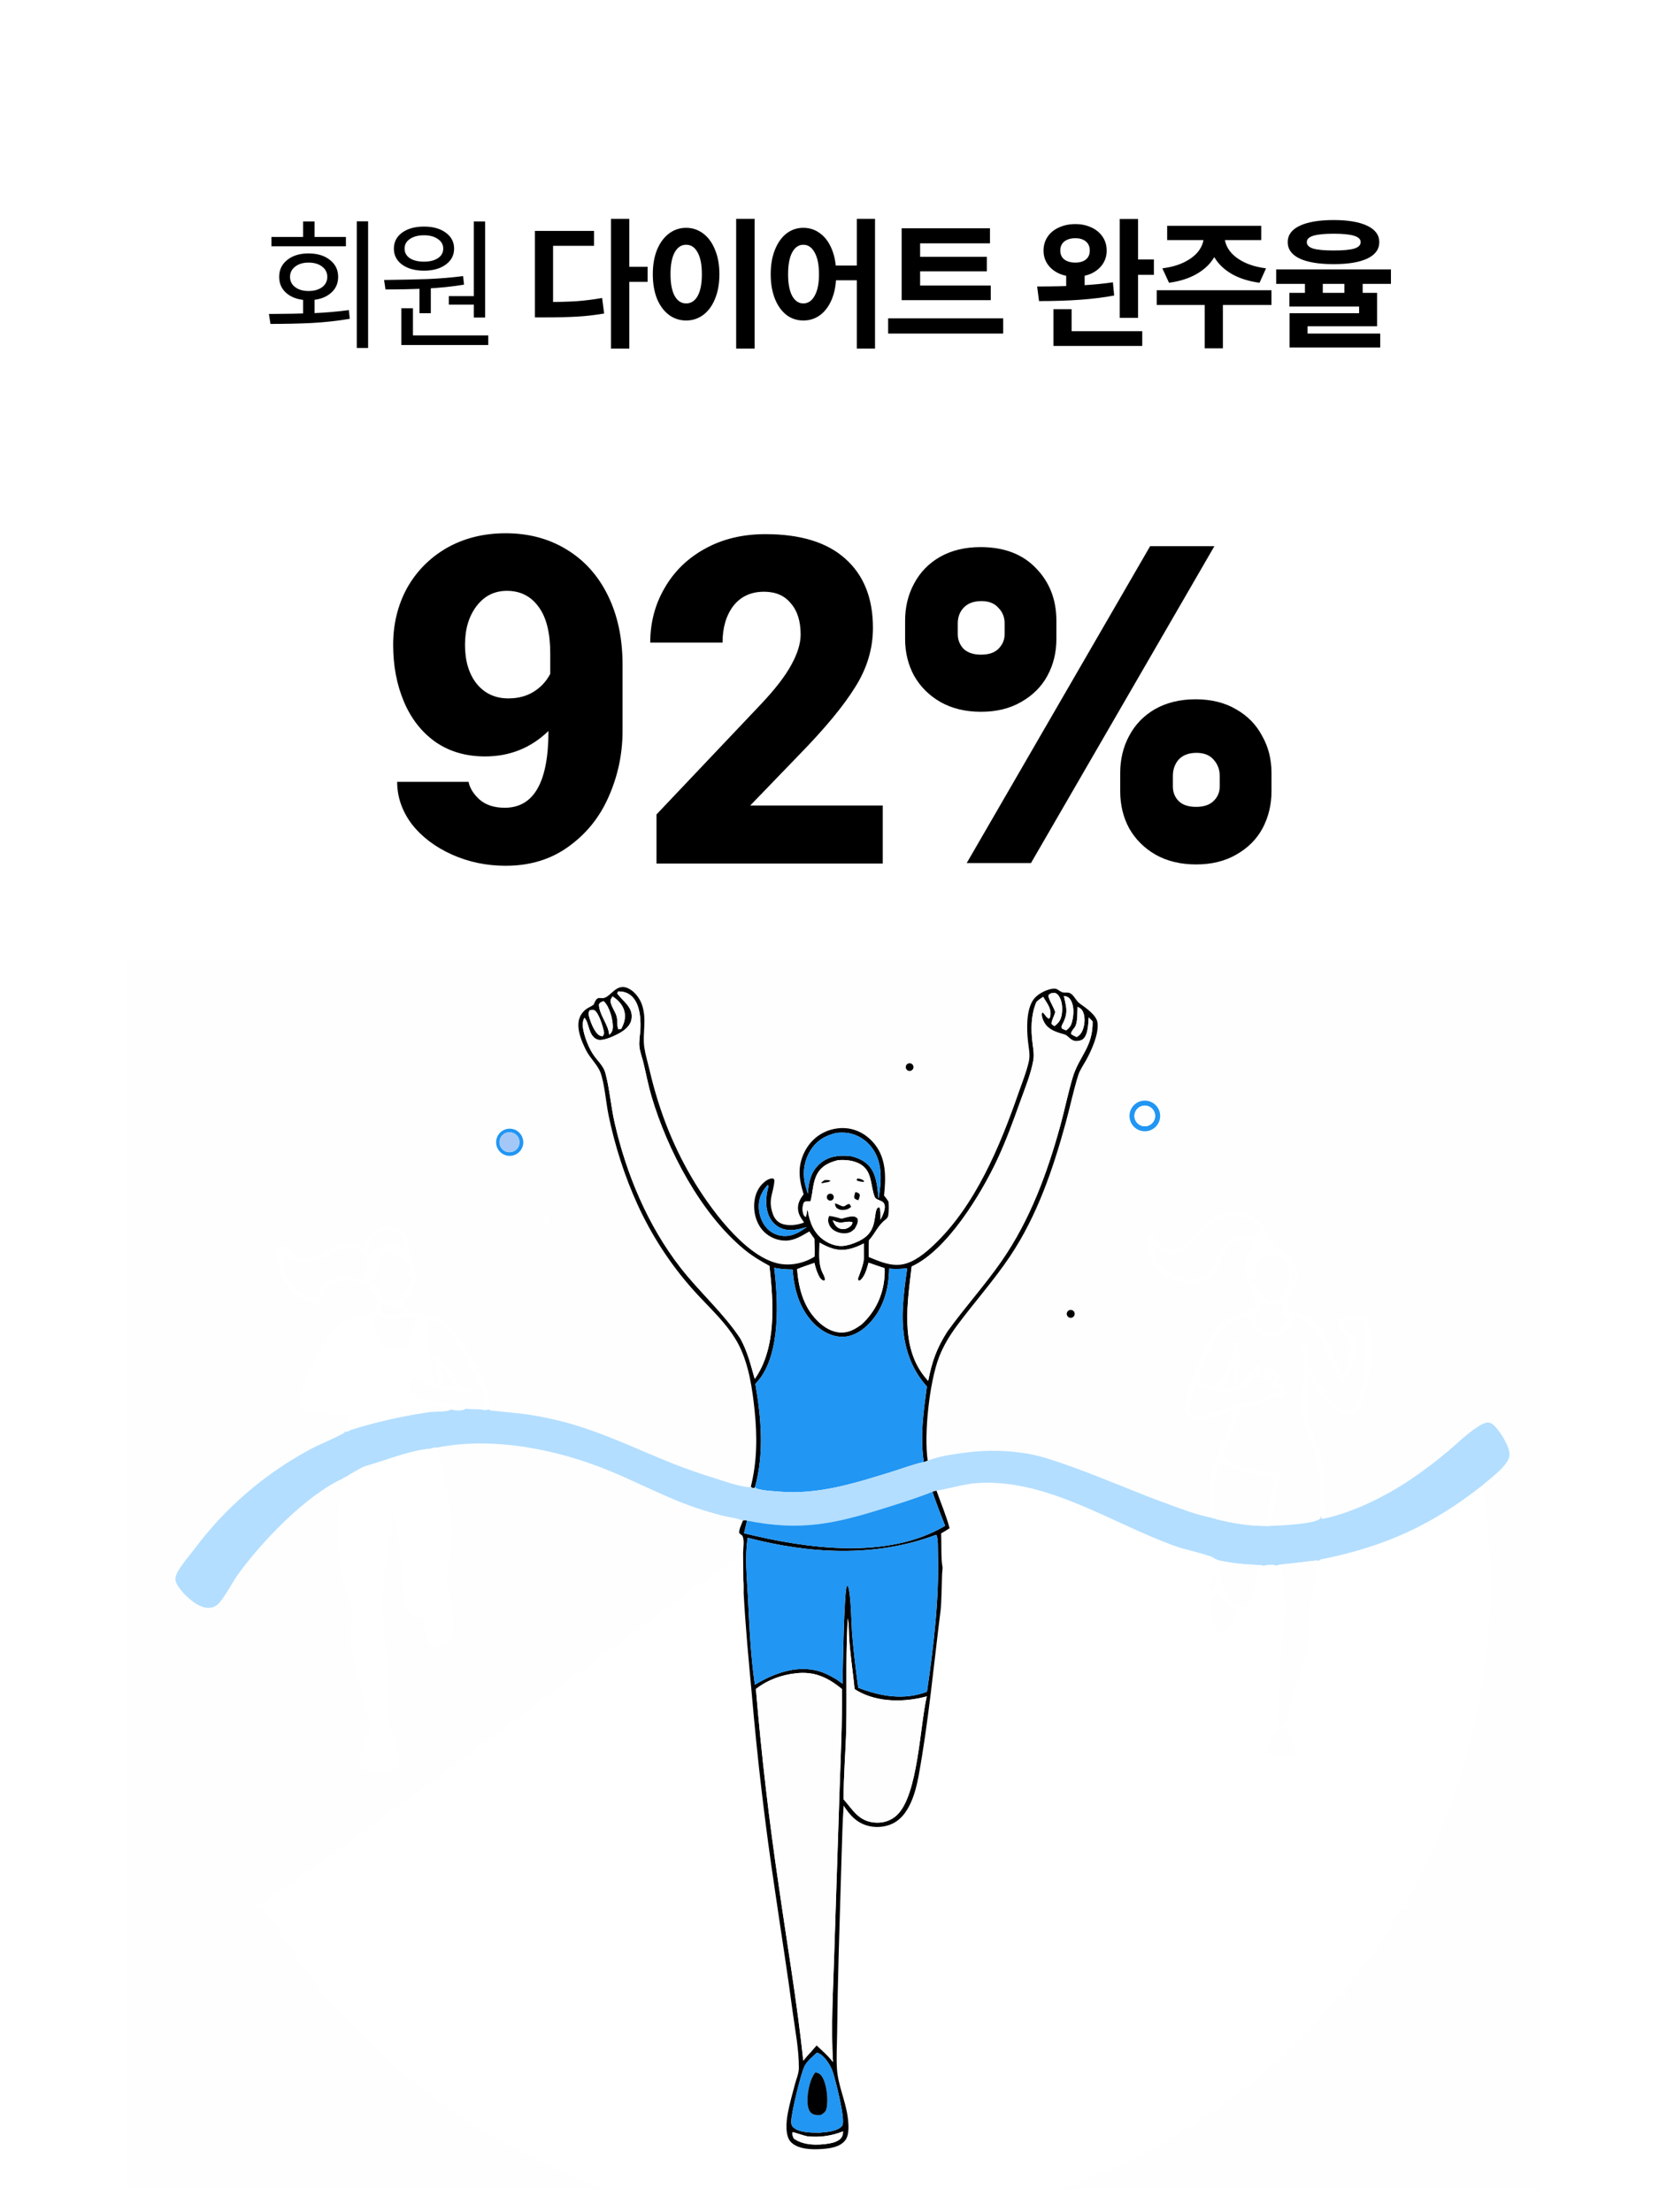 <svg width="171" height="228" viewBox="0 0 171 228" fill="none" xmlns="http://www.w3.org/2000/svg">
<g clip-path="url(#clip0_153_926)">
<g filter="url(#filter0_i_153_926)">
<rect width="171" height="228" rx="8" fill="white"/>
</g>
<path d="M32.423 32.792H31.239V30.632H32.423V32.792ZM37.943 35.864H36.775V22.808H37.943V35.864ZM27.719 32.36C29.457 32.349 30.967 32.323 32.247 32.28C33.527 32.227 34.764 32.12 35.959 31.96L36.055 32.856C34.807 33.069 33.511 33.213 32.167 33.288C30.823 33.352 29.393 33.384 27.879 33.384L27.719 32.36ZM35.655 25.384H27.975V24.424H35.655V25.384ZM31.799 26.12C32.716 26.12 33.452 26.344 34.007 26.792C34.572 27.229 34.855 27.811 34.855 28.536C34.855 29.261 34.572 29.843 34.007 30.28C33.452 30.717 32.716 30.936 31.799 30.936C30.892 30.936 30.162 30.717 29.607 30.28C29.052 29.843 28.775 29.261 28.775 28.536C28.775 27.811 29.052 27.229 29.607 26.792C30.162 26.344 30.892 26.12 31.799 26.12ZM31.799 27.064C31.233 27.064 30.775 27.203 30.423 27.48C30.071 27.747 29.895 28.099 29.895 28.536C29.895 28.973 30.071 29.325 30.423 29.592C30.775 29.859 31.233 29.992 31.799 29.992C32.386 29.992 32.855 29.859 33.207 29.592C33.559 29.325 33.735 28.973 33.735 28.536C33.735 28.099 33.559 27.747 33.207 27.48C32.855 27.203 32.386 27.064 31.799 27.064ZM32.423 24.936H31.239V22.824H32.423V24.936ZM44.406 32.28H43.238V29.384H44.406V32.28ZM50.006 32.728H48.838V22.824H50.006V32.728ZM50.326 35.56H41.366V34.568H50.326V35.56ZM42.566 34.824H41.366V31.768H42.566V34.824ZM39.59 28.856C41.35 28.835 42.854 28.803 44.102 28.76C45.35 28.707 46.561 28.605 47.734 28.456L47.83 29.336C46.614 29.539 45.334 29.672 43.99 29.736C42.657 29.8 41.238 29.832 39.734 29.832L39.59 28.856ZM49.142 31.4H46.262V30.52H49.142V31.4ZM43.702 23.352C44.63 23.352 45.377 23.56 45.942 23.976C46.518 24.392 46.806 24.941 46.806 25.624C46.806 26.307 46.518 26.856 45.942 27.272C45.377 27.688 44.63 27.896 43.702 27.896C42.774 27.896 42.022 27.688 41.446 27.272C40.881 26.856 40.598 26.307 40.598 25.624C40.598 24.941 40.881 24.392 41.446 23.976C42.022 23.56 42.774 23.352 43.702 23.352ZM43.702 24.248C43.105 24.248 42.62 24.376 42.246 24.632C41.884 24.877 41.702 25.208 41.702 25.624C41.702 26.04 41.884 26.371 42.246 26.616C42.62 26.851 43.105 26.968 43.702 26.968C44.289 26.968 44.764 26.851 45.126 26.616C45.5 26.371 45.686 26.04 45.686 25.624C45.686 25.208 45.5 24.877 45.126 24.632C44.764 24.376 44.289 24.248 43.702 24.248ZM64.863 35.928H62.975V22.552H64.863V35.928ZM66.751 29.048H64.447V27.496H66.751V29.048ZM56.239 31.128C57.423 31.128 58.463 31.101 59.359 31.048C60.255 30.984 61.157 30.872 62.063 30.712L62.271 32.312C61.343 32.472 60.415 32.579 59.487 32.632C58.57 32.685 57.487 32.712 56.239 32.712H55.135V31.128H56.239ZM61.231 25.336H57.007V31.896H55.135V23.8H61.231V25.336ZM77.784 35.928H75.88V22.552H77.784V35.928ZM70.728 23.48C71.378 23.48 71.965 23.677 72.488 24.072C73.01 24.467 73.416 25.027 73.704 25.752C74.002 26.467 74.152 27.304 74.152 28.264C74.152 29.224 74.002 30.067 73.704 30.792C73.416 31.507 73.01 32.061 72.488 32.456C71.965 32.84 71.378 33.032 70.728 33.032C70.066 33.032 69.474 32.84 68.952 32.456C68.429 32.061 68.018 31.507 67.72 30.792C67.432 30.067 67.288 29.224 67.288 28.264C67.288 27.304 67.432 26.467 67.72 25.752C68.018 25.027 68.429 24.467 68.952 24.072C69.474 23.677 70.066 23.48 70.728 23.48ZM70.728 25.224C70.226 25.224 69.832 25.485 69.544 26.008C69.256 26.531 69.112 27.283 69.112 28.264C69.112 29.235 69.256 29.981 69.544 30.504C69.832 31.016 70.226 31.272 70.728 31.272C71.229 31.272 71.624 31.016 71.912 30.504C72.2 29.981 72.344 29.235 72.344 28.264C72.344 27.293 72.2 26.547 71.912 26.024C71.624 25.491 71.229 25.224 70.728 25.224ZM82.8 23.48C83.462 23.48 84.048 23.677 84.56 24.072C85.072 24.456 85.472 25.011 85.76 25.736C86.048 26.461 86.192 27.304 86.192 28.264C86.192 29.224 86.048 30.067 85.76 30.792C85.472 31.507 85.072 32.061 84.56 32.456C84.048 32.84 83.462 33.032 82.8 33.032C82.15 33.032 81.568 32.84 81.056 32.456C80.555 32.061 80.16 31.507 79.872 30.792C79.584 30.067 79.44 29.224 79.44 28.264C79.44 27.304 79.584 26.467 79.872 25.752C80.16 25.027 80.555 24.467 81.056 24.072C81.568 23.677 82.15 23.48 82.8 23.48ZM82.8 25.224C82.32 25.224 81.936 25.491 81.648 26.024C81.371 26.547 81.232 27.293 81.232 28.264C81.232 29.224 81.371 29.965 81.648 30.488C81.936 31.011 82.32 31.272 82.8 31.272C83.291 31.272 83.68 31.011 83.968 30.488C84.267 29.965 84.416 29.224 84.416 28.264C84.416 27.293 84.267 26.547 83.968 26.024C83.68 25.491 83.291 25.224 82.8 25.224ZM90.192 35.928H88.32V22.552H90.192V35.928ZM89.12 28.888H85.632V27.368H89.12V28.888ZM102.121 30.936H92.937V29.432H102.121V30.936ZM103.401 34.376H91.545V32.808H103.401V34.376ZM102.041 25.08H94.841V29.848H92.937V23.528H102.041V25.08ZM101.721 27.96H94.297V26.472H101.721V27.96ZM111.8 29.992H109.896V27.976H111.8V29.992ZM110.84 23.096C111.458 23.096 112.013 23.213 112.504 23.448C112.994 23.672 113.378 23.992 113.656 24.408C113.933 24.824 114.072 25.299 114.072 25.832C114.072 26.344 113.933 26.808 113.656 27.224C113.378 27.629 112.994 27.949 112.504 28.184C112.013 28.408 111.458 28.52 110.84 28.52C110.21 28.52 109.645 28.408 109.144 28.184C108.642 27.949 108.253 27.629 107.976 27.224C107.698 26.808 107.56 26.344 107.56 25.832C107.56 25.299 107.698 24.824 107.976 24.408C108.253 23.992 108.642 23.672 109.144 23.448C109.645 23.213 110.21 23.096 110.84 23.096ZM110.84 24.552C110.37 24.552 109.992 24.664 109.704 24.888C109.426 25.112 109.288 25.427 109.288 25.832C109.288 26.216 109.426 26.52 109.704 26.744C109.992 26.957 110.37 27.064 110.84 27.064C111.298 27.064 111.661 26.957 111.928 26.744C112.194 26.52 112.328 26.216 112.328 25.832C112.328 25.427 112.194 25.112 111.928 24.888C111.661 24.664 111.298 24.552 110.84 24.552ZM117.304 32.76H115.416V22.568H117.304V32.76ZM118.936 28.328H116.648V26.744H118.936V28.328ZM117.736 35.656H108.584V34.136H117.736V35.656ZM110.456 34.792H108.584V31.864H110.456V34.792ZM106.904 29.528C110.189 29.528 112.792 29.384 114.712 29.096L114.84 30.456C112.856 30.84 110.274 31.032 107.096 31.032L106.904 29.528ZM125.696 24.44C125.696 25.229 125.494 25.955 125.088 26.616C124.683 27.267 124.086 27.816 123.296 28.264C122.518 28.701 121.584 28.995 120.496 29.144L119.808 27.656C120.726 27.539 121.504 27.315 122.144 26.984C122.784 26.653 123.264 26.264 123.584 25.816C123.904 25.368 124.064 24.909 124.064 24.44V24.072H125.696V24.44ZM126.24 24.44C126.24 24.909 126.4 25.368 126.72 25.816C127.04 26.264 127.52 26.653 128.16 26.984C128.8 27.315 129.579 27.539 130.496 27.656L129.824 29.144C128.736 28.995 127.798 28.701 127.008 28.264C126.23 27.816 125.638 27.267 125.232 26.616C124.827 25.955 124.624 25.229 124.624 24.44V24.072H126.24V24.44ZM126.048 35.896H124.176V31.032H126.048V35.896ZM131.056 31.432H119.232V29.912H131.056V31.432ZM130 24.744H120.304V23.272H130V24.744ZM136.345 31.048H134.505V28.456H136.345V31.048ZM140.457 31.048H138.569V28.456H140.457V31.048ZM137.465 22.68C138.958 22.68 140.115 22.877 140.937 23.272C141.758 23.667 142.169 24.227 142.169 24.952C142.169 25.688 141.758 26.253 140.937 26.648C140.115 27.032 138.958 27.224 137.465 27.224C135.95 27.224 134.782 27.032 133.961 26.648C133.139 26.253 132.729 25.688 132.729 24.952C132.729 24.227 133.139 23.667 133.961 23.272C134.793 22.877 135.961 22.68 137.465 22.68ZM137.465 24.088C136.526 24.088 135.827 24.157 135.369 24.296C134.921 24.435 134.697 24.653 134.697 24.952C134.697 25.261 134.921 25.485 135.369 25.624C135.817 25.752 136.515 25.816 137.465 25.816C138.435 25.816 139.139 25.752 139.577 25.624C140.025 25.485 140.249 25.261 140.249 24.952C140.249 24.653 140.019 24.435 139.561 24.296C139.113 24.157 138.414 24.088 137.465 24.088ZM143.369 29.256H131.545V27.768H143.369V29.256ZM141.945 33.624H134.777V34.776H132.921V32.28H140.089V31.592H132.905V30.184H141.945V33.624ZM142.265 35.816H132.921V34.376H142.265V35.816Z" fill="black"/>
<rect x="13" y="99" width="145.785" height="126.743" fill="white"/>
<g clip-path="url(#clip1_153_926)">
<path d="M7.973 84.833H163.965V240.825H7.973V84.833ZM53.081 116.436C52.682 116.268 52.227 116.294 51.849 116.506C51.281 116.827 51.009 117.496 51.193 118.122C51.376 118.748 51.967 119.164 52.618 119.127C53.269 119.09 53.808 118.608 53.919 117.966C54.03 117.323 53.682 116.689 53.081 116.436ZM50.382 145.248C50.443 144.699 50.41 144.228 50.265 143.694C49.813 142.028 47.794 138.394 46.715 137.05C44.825 134.693 42.993 135.8 41.944 135.072C41.718 134.915 41.667 134.567 41.61 134.317C42.205 133.327 43.094 132.201 42.818 130.978C42.7 130.461 42.445 129.986 42.131 129.563C42.163 128.598 42.271 127.671 41.542 126.906C41.161 126.505 40.655 126.339 40.11 126.348C39.369 126.359 38.684 126.706 38.187 127.247C37.804 127.663 37.64 128.102 37.502 128.637C36.768 128.242 35.978 128.068 35.158 128.293C33.433 128.767 32.295 130.408 30.305 129.354C29.802 129.088 29.218 128.281 28.798 128.156C28.574 128.378 28.614 128.866 28.613 129.173C28.608 130.593 29.035 131.985 30.055 133.006C30.774 133.725 32.014 134.436 33.031 134.542L33.18 134.48C33.224 134.242 33.09 134.101 33.066 133.883C33.022 133.491 33.901 132.671 34.178 132.481C34.866 132.013 35.71 131.926 36.513 132.081C37.234 132.219 38.166 132.676 38.59 133.309C38.922 133.803 38.951 134.277 38.862 134.846L38.81 135.2C36.882 135.536 35.183 135.841 33.987 137.554C33.415 138.374 30.612 143.784 30.743 144.444C30.802 144.745 30.988 145.049 31.254 145.206C32.318 145.835 34.956 145.684 36.223 145.689C35.974 146.298 35.747 146.901 35.556 147.53L35.505 147.667C34.311 148.332 33.01 148.805 31.804 149.468C27.183 151.974 23.163 155.456 20.022 159.672C19.503 160.364 18.292 161.729 18.096 162.535C18.012 162.879 18.21 163.263 18.397 163.539C18.973 164.392 20.17 165.522 21.208 165.692C21.626 165.761 22.04 165.669 22.377 165.41C23.011 164.923 23.953 163.066 24.514 162.29C26.964 158.9 31.473 154.176 35.284 152.406C34.692 155.808 34.6 159.5 35.363 162.881C35.589 163.88 36.171 164.808 36.317 165.819C36.473 166.896 36.068 168.036 36.167 169.148C36.331 171.008 36.893 172.815 37.355 174.617C37.669 175.841 37.934 177.084 38.297 178.294C38.286 178.306 38.276 178.318 38.266 178.33C38.072 178.546 37.844 178.773 37.74 179.049C37.552 179.551 36.896 181.633 37.117 182.055C37.222 182.254 37.567 182.353 37.772 182.394C38.484 182.537 40.281 182.618 40.881 182.184C41.035 182.072 41.085 181.893 41.104 181.71C41.169 181.081 40.889 179.563 40.647 178.953C40.551 178.712 40.366 178.502 40.203 178.303C40.199 177.005 40.075 175.701 39.994 174.406L39.639 168.803C39.551 167.591 39.394 166.347 39.406 165.133C39.435 162.131 40.281 158.811 40.57 155.767C40.955 157.174 41.14 158.727 41.291 160.178C41.436 161.565 41.305 165.014 42.077 166.062C42.462 166.584 43.197 166.714 43.795 166.805C43.714 167.346 43.705 167.881 43.85 168.414C43.986 168.91 44.267 169.423 44.747 169.659C45.012 169.789 45.31 169.807 45.585 169.697C46.079 169.5 46.385 168.991 46.567 168.516C46.721 168.112 46.797 167.683 46.791 167.251C46.785 166.344 46.319 163.688 45.96 162.841C46.997 157.974 46.424 153.893 45.002 149.198C50.805 148.052 57.285 149.339 62.687 151.533C65.294 152.592 67.8 153.903 70.424 154.925C71.729 155.433 73.095 155.85 74.449 156.203C75.107 156.375 75.971 156.451 76.574 156.732C76.426 157.118 76.183 157.573 76.184 157.989C76.283 158.098 76.39 158.176 76.509 158.261C76.769 158.721 76.6 159.511 76.596 160.031C74.659 161.534 72.647 162.913 70.661 164.345L62.892 170.024L43.874 184.111L33.715 191.476C31.566 193.001 29.359 194.466 27.235 196.023C27.006 196.191 26.731 196.38 26.592 196.63L26.642 196.741C26.855 196.759 26.954 196.713 27.143 196.629C28.564 198.608 29.803 200.712 31.245 202.68C31.649 203.231 32.945 204.705 33.083 205.251C33.025 205.437 33.021 205.534 33.059 205.725C33.341 205.706 33.419 205.76 33.629 205.945C34.636 206.833 35.508 207.93 36.439 208.901C38.032 210.553 39.712 212.119 41.472 213.591C44.385 216.017 47.481 218.213 50.733 220.162C62.329 226.999 75.685 230.265 89.128 229.549C92.134 229.413 95.129 229.095 98.096 228.596C112.538 226.059 126.328 218.843 136.168 207.901C136.829 207.166 137.542 206.383 138.102 205.569C138.302 205.768 138.428 205.913 138.715 205.939L138.787 205.817C138.751 205.531 138.554 205.39 138.358 205.201C140.606 202.915 142.878 199.465 144.469 196.685C144.633 196.778 144.8 196.897 144.995 196.893C145.112 196.891 145.091 196.871 145.174 196.775C145.102 196.522 144.977 196.456 144.784 196.282C145.584 195.025 146.231 193.523 146.89 192.184C152.15 181.429 154.379 169.443 153.338 157.516C153.204 156.028 153.119 154.515 152.851 153.044C153.632 152.344 155.513 151.014 155.591 149.99C155.653 149.168 154.698 147.657 154.15 147.067C153.979 146.883 153.729 146.654 153.467 146.615C153.077 146.557 152.541 146.903 152.225 147.112C151.155 147.821 150.194 148.771 149.212 149.602C148.042 150.585 146.824 151.509 145.562 152.37C143.023 154.11 139.634 155.812 136.618 156.485C136.589 154.539 136.584 152.45 136.199 150.536C135.917 149.129 135.28 147.857 134.903 146.484C134.491 144.982 134.817 143.226 134.956 141.695C135.602 142.935 136.43 144.288 137.488 145.223C137.892 145.58 138.414 145.918 138.978 145.856C139.392 145.811 139.725 145.555 139.973 145.234C141.221 143.621 141.452 139.265 141.223 137.232C141.172 136.779 141.102 136.128 140.711 135.841C140.232 135.488 139.46 135.492 138.9 135.587C138.647 135.63 138.222 135.717 138.086 135.964C137.569 136.904 139.024 137.698 139.233 138.526C139.47 139.465 138.909 140.866 138.423 141.667C137.518 140.155 136.96 138.376 136.087 137.011C135.25 135.703 134.067 135.386 132.656 135.075C132.641 133.517 133.112 133.611 133.612 132.36C133.879 131.692 133.841 130.968 133.538 130.317C133.089 129.349 132.296 128.845 131.328 128.506C131.288 128.384 131.249 128.254 131.19 128.14C130.546 126.908 129.939 125.627 128.537 125.121C126.966 124.555 125.118 125.142 123.973 126.316C123.211 127.097 122.736 128.068 121.692 128.547C119.638 129.489 119.432 127.592 118.583 127.26L118.469 127.354C118.336 127.812 118.329 128.37 118.383 128.841C118.505 129.887 119.107 130.74 119.927 131.369C120.847 132.073 122.23 132.346 123.366 132.177C125.782 131.818 125.37 130.159 126.474 128.718C126.845 128.233 127.352 127.908 127.963 127.829C128.473 127.764 128.908 127.817 129.315 128.131C129.347 128.524 128.603 129.215 128.469 129.682C128.257 130.418 128.6 131.295 128.55 132.066L128.542 132.185C129.132 133.202 129.332 133.576 129.467 134.779C127.361 135.721 126.122 135.609 124.807 137.805C124.034 139.096 121.789 144.275 122.169 145.584C122.242 145.834 122.379 146.022 122.615 146.144C123.933 146.825 125.977 145.725 127.264 145.304C125.976 149.43 123.971 151.872 124.857 156.419C123.301 156.124 121.712 155.496 120.226 154.955C116.947 153.764 113.766 152.343 110.479 151.172C109.006 150.648 107.519 150.111 105.977 149.83C103.862 149.466 101.705 149.424 99.577 149.705C98.303 149.87 96.815 150.066 95.621 150.541C95.223 147.812 95.794 142.47 96.784 139.885C97.244 138.682 97.9 137.618 98.666 136.587C100.453 134.185 102.447 131.961 104.117 129.465C106.906 125.296 108.541 120.493 109.854 115.687C110.296 114.072 110.634 112.41 111.136 110.814C111.309 110.265 111.696 109.726 111.973 109.22C112.516 108.23 113.282 106.54 113.121 105.386C113.012 104.612 111.903 103.863 111.305 103.436C110.899 103.147 110.697 102.556 110.298 102.363C110.025 102.231 109.728 102.363 109.468 102.255C109.024 102.07 108.991 101.81 108.412 101.915C107.74 102.037 106.888 102.478 106.499 103.051C105.762 104.135 105.827 106.064 105.957 107.315C106.029 108.006 106.203 108.686 106.051 109.377C105.811 110.472 105.358 111.573 104.989 112.635C103.083 118.115 100.533 124.284 96.229 128.335C95.371 129.143 94.278 130.057 93.091 130.299C91.851 130.553 90.658 130.013 89.54 129.555C89.538 128.98 89.524 128.402 89.556 127.828C90.176 127.146 90.483 126.307 91.224 125.733C91.439 125.566 91.533 125.452 91.569 125.176C91.624 124.755 91.617 124.282 91.587 123.858C91.441 123.639 91.302 123.416 91.12 123.225C91.319 121.35 91.376 119.404 90.11 117.863C89.388 116.984 88.374 116.386 87.231 116.282C86.086 116.179 84.946 116.534 84.063 117.27C83.12 118.061 82.51 119.295 82.426 120.52C82.367 121.392 82.58 122.261 82.832 123.09C82.443 123.605 82.178 124.079 82.269 124.753C82.334 125.238 82.608 125.601 82.881 125.994C82.216 126.275 81.179 126.39 80.508 126.093C80.081 125.904 79.811 125.547 79.659 125.113C79.131 123.604 79.713 123.048 79.817 121.725C79.83 121.56 79.795 121.549 79.667 121.452C79.253 121.443 78.918 121.694 78.629 121.969C77.989 122.577 77.727 123.464 77.731 124.328C77.736 125.296 78.068 126.286 78.771 126.971C79.369 127.551 80.172 127.871 81.005 127.862C81.909 127.851 82.662 127.349 83.422 126.918C83.598 127.174 83.77 127.432 83.959 127.679C83.973 128.287 83.998 128.898 83.972 129.506L83.876 129.564C82.758 130.239 81.345 130.509 80.07 130.188C76.649 129.325 73.075 124.397 71.315 121.395C69.225 117.829 67.864 114.214 66.931 110.206C66.758 109.465 66.519 108.689 66.41 107.938C66.203 106.513 66.687 105.172 66.19 103.606C65.95 102.85 65.297 102.002 64.506 101.772C64.171 101.674 63.854 101.742 63.559 101.919C63.167 102.153 62.852 102.56 62.462 102.774C61.865 103.103 61.612 102.417 61.198 103.54C61.032 103.659 60.881 103.746 60.698 103.836C60.246 104.064 59.898 104.457 59.728 104.934C59.358 105.974 59.96 107.37 60.438 108.299C60.835 109.07 61.62 109.775 61.903 110.565C62.321 111.731 62.458 113.627 62.725 114.929C63.366 118.052 64.383 121.226 65.705 124.126C67.146 127.292 69.05 130.226 71.354 132.832C73.001 134.703 75.069 136.447 76.196 138.705C77.198 140.713 77.557 143.183 77.785 145.404C78.058 148.068 78.04 150.616 77.391 153.233L77.29 153.289C76.079 153.186 74.793 152.703 73.638 152.339C72.162 151.886 70.703 151.377 69.266 150.81C65.171 149.159 61.264 147.21 56.919 146.256C55.902 146.028 54.876 145.844 53.843 145.707C53.505 145.663 50.537 145.386 50.472 145.345C50.435 145.322 50.412 145.281 50.382 145.248ZM93.565 109.632C93.378 109.737 93.308 109.971 93.406 110.161C93.505 110.351 93.736 110.429 93.929 110.337C94.06 110.275 94.147 110.146 94.155 110.002C94.164 109.857 94.092 109.719 93.969 109.642C93.847 109.565 93.692 109.562 93.565 109.632ZM117.558 113.496C116.734 113.738 116.253 114.593 116.475 115.423C116.698 116.253 117.543 116.753 118.377 116.549C118.934 116.413 119.374 115.986 119.526 115.434C119.678 114.881 119.52 114.289 119.111 113.887C118.703 113.485 118.109 113.336 117.558 113.496ZM56.252 125.394C56.126 125.44 56.034 125.551 56.013 125.684C55.991 125.817 56.044 125.951 56.149 126.035C56.255 126.118 56.398 126.138 56.522 126.086C56.709 126.008 56.799 125.796 56.726 125.608C56.653 125.419 56.442 125.324 56.252 125.394ZM110.134 135.073C109.959 135.191 109.903 135.424 110.005 135.609C110.107 135.794 110.334 135.871 110.527 135.787C110.669 135.725 110.764 135.588 110.772 135.433C110.78 135.278 110.7 135.132 110.565 135.055C110.43 134.979 110.263 134.986 110.134 135.073Z" fill="#FEFEFF"/>
<path d="M95.621 150.54C95.489 150.591 95.357 150.648 95.22 150.684C94.819 148.045 95.189 145.52 95.537 142.903C93.485 140.609 92.902 137.768 93.065 134.747C93.137 133.406 93.313 132.039 93.51 130.712C92.872 130.791 92.287 130.808 91.646 130.75C91.618 132.91 91.027 135.006 89.439 136.558C88.711 137.269 87.777 137.806 86.731 137.777C85.553 137.743 84.464 137.053 83.694 136.199C82.348 134.706 81.842 132.796 81.696 130.839C81.053 130.834 80.429 130.798 79.798 130.664C80.216 134.044 80.451 139.386 78.257 142.172C78.131 142.331 77.995 142.482 77.858 142.631C78.463 146.155 78.778 149.748 77.831 153.249L77.745 153.368C77.549 153.364 77.544 153.356 77.391 153.232C78.04 150.616 78.058 148.068 77.785 145.403C77.557 143.183 77.198 140.713 76.196 138.705C75.069 136.447 73.001 134.703 71.354 132.832C69.05 130.226 67.147 127.291 65.705 124.125C64.383 121.226 63.366 118.052 62.725 114.928C62.458 113.627 62.321 111.731 61.903 110.564C61.62 109.775 60.835 109.07 60.438 108.299C59.961 107.37 59.359 105.973 59.728 104.933C59.898 104.456 60.246 104.063 60.698 103.836C60.881 103.746 61.032 103.658 61.198 103.539C61.612 102.417 61.865 103.102 62.462 102.774C62.852 102.559 63.167 102.153 63.559 101.918C63.854 101.742 64.171 101.674 64.506 101.771C65.297 102.002 65.95 102.85 66.19 103.606C66.687 105.172 66.203 106.513 66.41 107.938C66.519 108.689 66.758 109.465 66.931 110.206C67.865 114.214 69.225 117.829 71.315 121.394C73.075 124.396 76.649 129.325 80.07 130.187C81.346 130.509 82.758 130.238 83.876 129.564L83.972 129.506C83.998 128.898 83.973 128.287 83.959 127.678C83.77 127.432 83.598 127.174 83.423 126.917C82.662 127.349 81.91 127.851 81.005 127.862C80.172 127.871 79.369 127.55 78.771 126.971C78.069 126.286 77.736 125.296 77.731 124.327C77.727 123.464 77.989 122.576 78.629 121.968C78.918 121.693 79.253 121.443 79.668 121.452C79.796 121.549 79.83 121.559 79.817 121.724C79.713 123.048 79.131 123.604 79.659 125.112C79.811 125.547 80.081 125.904 80.508 126.093C81.179 126.39 82.216 126.274 82.882 125.994C82.609 125.601 82.334 125.238 82.269 124.753C82.179 124.078 82.444 123.604 82.832 123.089C82.58 122.261 82.367 121.391 82.426 120.52C82.51 119.295 83.12 118.06 84.063 117.27C84.947 116.534 86.086 116.179 87.231 116.282C88.374 116.386 89.389 116.984 90.11 117.862C91.376 119.404 91.319 121.35 91.12 123.225C91.302 123.416 91.441 123.639 91.587 123.858C91.618 124.282 91.625 124.755 91.569 125.176C91.533 125.452 91.439 125.565 91.224 125.732C90.483 126.307 90.176 127.146 89.556 127.828C89.524 128.402 89.538 128.979 89.54 129.554C90.658 130.013 91.851 130.553 93.091 130.299C94.278 130.056 95.371 129.143 96.229 128.335C100.533 124.283 103.083 118.115 104.989 112.634C105.358 111.573 105.811 110.471 106.051 109.377C106.203 108.686 106.029 108.006 105.957 107.314C105.827 106.063 105.762 104.135 106.499 103.051C106.888 102.478 107.74 102.037 108.412 101.915C108.991 101.81 109.024 102.07 109.468 102.255C109.728 102.362 110.026 102.231 110.298 102.363C110.698 102.556 110.899 103.147 111.305 103.436C111.903 103.862 113.012 104.612 113.121 105.386C113.282 106.539 112.516 108.23 111.974 109.22C111.696 109.726 111.309 110.265 111.136 110.814C110.635 112.41 110.296 114.072 109.854 115.687C108.541 120.492 106.906 125.296 104.117 129.465C102.447 131.961 100.453 134.185 98.666 136.587C97.9 137.617 97.245 138.682 96.784 139.885C95.794 142.47 95.223 147.812 95.621 150.54ZM63.724 102.176L63.62 102.388C64.232 103.244 65.326 103.822 65.082 105.095C64.974 105.66 64.474 106.107 64.003 106.392C63.495 106.699 62.168 107.355 61.576 107.137C60.635 106.791 60.742 105.388 60.237 104.896C59.988 105.314 60.062 105.914 60.172 106.364C60.364 107.151 60.71 108.029 61.163 108.704C61.572 109.316 62.194 109.837 62.393 110.559C62.815 112.096 62.975 114.039 63.343 115.666C64.546 120.989 66.784 126.332 70.151 130.657C72.112 133.174 74.536 135.282 76.309 137.95C77.059 139.318 77.371 140.639 77.793 142.119C80.066 138.918 79.729 134.187 79.31 130.472C78.384 129.97 77.519 129.452 76.702 128.778C72.215 125.078 68.789 118.516 67.159 113.018C66.819 111.872 66.603 110.705 66.323 109.544C66.195 109.011 65.976 108.45 65.911 107.909C65.838 107.31 65.983 106.647 66.011 106.045C66.066 104.839 65.92 103.012 64.712 102.389C64.388 102.221 64.084 102.183 63.724 102.176ZM108.349 102.365C108.26 102.423 108.076 102.499 108.067 102.61C108.04 102.926 108.651 103.865 108.763 104.31L108.737 104.411C108.636 104.779 108.409 105.123 108.38 105.496C108.483 105.635 108.543 105.671 108.688 105.758C109.166 105.393 109.365 105.081 109.449 104.476C109.534 103.86 109.481 103.065 109.069 102.565C108.975 102.45 108.88 102.393 108.744 102.335L108.349 102.365ZM109.658 102.646C109.881 103.73 110.113 104.236 109.641 105.304C109.539 105.533 109.317 105.799 109.468 106.008L109.877 106.196C110.339 105.896 110.46 105.551 110.564 105.018C110.685 104.396 110.694 103.555 110.322 103.017C110.14 102.755 109.968 102.697 109.658 102.646ZM63.136 102.694C63.012 102.903 62.892 103.033 62.943 103.29C63.047 103.819 63.438 104.272 63.568 104.79C63.667 105.186 63.572 105.713 63.732 106.073C63.833 106.063 63.934 106.055 64.034 106.041C64.356 105.429 64.538 104.827 64.332 104.139C64.139 103.499 63.683 103.052 63.136 102.694ZM107.522 102.739C107.279 102.9 107.048 103.053 106.834 103.252L106.795 103.345C106.26 104.655 106.253 106.093 106.424 107.476C106.499 108.085 106.613 108.69 106.504 109.303C106.249 110.735 105.622 112.225 105.135 113.592C104.423 115.591 103.676 117.635 102.774 119.555C101.104 123.111 97.599 128.878 93.969 130.529C93.547 134.213 92.77 138.701 95.278 141.855C95.406 142.014 95.537 142.172 95.671 142.327C96.063 140.337 96.526 138.995 97.623 137.264C99.409 134.771 101.484 132.492 103.231 129.974C106.169 125.738 107.948 120.898 109.305 115.956C109.753 114.325 110.086 112.655 110.57 111.036C111.223 108.845 112.667 107.924 112.618 105.264L112.218 104.86C112.178 105.474 112.149 106.729 111.601 107.121C111.386 107.275 110.964 107.341 110.706 107.269C110.466 107.201 110.294 107.032 110.114 106.87C109.92 106.695 109.822 106.646 109.579 106.578C108.836 106.369 108.053 106.114 107.651 105.399C107.478 105.091 107.355 104.794 107.392 104.437L107.473 104.338C107.71 104.546 107.845 104.879 108.132 104.99C108.284 104.81 108.303 104.533 108.279 104.305C108.214 103.706 107.813 103.241 107.522 102.739ZM62.203 103.181C61.95 103.292 61.849 103.285 61.731 103.543C61.794 104.66 62.693 105.54 62.798 106.663C63.083 106.377 63.172 106.18 63.167 105.775C63.158 105.039 62.817 103.746 62.26 103.226C62.242 103.21 62.222 103.196 62.203 103.181ZM111.068 103.771C111.041 104.36 111.078 105.083 110.895 105.642C110.784 105.983 110.402 106.217 110.394 106.573C110.59 106.704 110.766 106.793 110.984 106.882C111.417 106.616 111.573 106.308 111.699 105.821C111.833 105.305 111.837 104.615 111.554 104.142C111.445 103.958 111.254 103.861 111.068 103.771ZM60.798 104.105C60.665 104.339 60.63 104.403 60.692 104.666C60.827 105.243 61.267 106.413 61.782 106.71C61.87 106.761 62.014 106.786 62.109 106.808C62.251 106.596 62.297 106.537 62.24 106.284C62.124 105.766 61.742 104.448 61.281 104.124C61.178 104.052 60.925 104.1 60.798 104.105ZM86.209 116.76C85.051 117.04 84.175 117.545 83.534 118.576C82.865 119.654 82.699 120.914 83.007 122.138C83.085 122.441 83.172 122.74 83.27 123.037C83.35 121.828 83.57 120.727 84.546 119.897C85.403 119.168 86.48 119.039 87.556 119.147C87.629 119.154 87.701 119.162 87.774 119.171C88.658 119.404 89.408 119.779 89.89 120.597C90.399 121.463 90.444 122.568 90.556 123.544C90.848 121.805 91.013 119.897 89.935 118.375C89.326 117.514 88.414 116.926 87.368 116.768C86.993 116.711 86.586 116.728 86.209 116.76ZM86.353 119.575C85.485 119.8 84.721 120.136 84.257 120.952C83.746 121.85 83.811 122.851 83.54 123.81C83.277 123.813 83.106 123.762 82.878 123.911C82.708 124.227 82.686 124.711 82.784 125.056C82.833 125.225 82.897 125.336 83.051 125.424C83.146 125.2 83.163 124.977 83.19 124.738L83.262 124.787C83.475 126.012 83.878 127.095 84.954 127.833C85.575 128.259 86.409 128.533 87.161 128.375C87.312 128.343 87.463 128.308 87.612 128.268C88.501 127.981 89.395 127.587 89.843 126.709C90.231 125.949 90.164 125.05 90.37 124.6C90.401 124.532 90.475 124.494 90.527 124.442L90.645 124.427C90.795 124.792 90.744 125.318 90.751 125.712C90.964 125.29 91.356 124.535 91.135 124.07C91.03 123.85 90.793 123.773 90.587 123.683C90.364 123.587 90.228 123.545 90.138 123.302C89.686 122.07 89.934 120.592 88.518 119.899C87.87 119.582 87.062 119.51 86.353 119.575ZM79.12 122.13C78.493 122.842 78.165 123.543 78.218 124.519C78.265 125.384 78.617 126.257 79.296 126.818C79.852 127.278 80.553 127.455 81.264 127.366C81.654 127.317 81.988 127.173 82.336 127C82.618 126.828 82.896 126.658 83.163 126.463C82.173 126.744 81.19 127.003 80.232 126.442C79.595 126.068 79.225 125.444 79.071 124.734C78.886 123.887 78.994 123.053 79.224 122.228C79.191 122.194 79.163 122.151 79.12 122.13ZM84.472 128.065C84.462 129.132 84.315 130.22 84.793 131.201C84.903 131.424 85.039 131.648 85.028 131.903L84.928 132.003C84.664 131.919 84.532 131.747 84.408 131.507C84.195 131.095 84.047 130.61 83.946 130.158C83.35 130.365 82.748 130.561 82.164 130.798C82.318 132.913 82.903 134.979 84.569 136.416C85.234 136.99 86.079 137.402 86.976 137.321C87.679 137.258 88.224 136.916 88.782 136.52C90.266 135.173 91.086 133.371 91.183 131.367C91.194 131.143 91.192 130.924 91.178 130.7C90.624 130.522 90.073 130.334 89.525 130.137C89.346 130.751 89.156 131.593 88.615 131.985L88.492 131.989C88.389 131.766 88.479 131.661 88.563 131.432C89.194 129.716 89.022 129.936 89.047 128.152C87.985 128.683 86.964 129.036 85.771 128.66C85.327 128.52 84.873 128.3 84.472 128.065Z" fill="black"/>
<path d="M76.308 137.951C74.536 135.282 72.111 133.174 70.151 130.657C66.783 126.333 64.545 120.99 63.342 115.666C62.974 114.039 62.815 112.097 62.392 110.56C62.194 109.838 61.572 109.316 61.162 108.705C60.71 108.03 60.364 107.151 60.171 106.364C60.061 105.914 59.988 105.314 60.237 104.896C60.741 105.388 60.635 106.791 61.575 107.137C62.168 107.355 63.495 106.699 64.002 106.392C64.474 106.108 64.974 105.66 65.082 105.095C65.326 103.822 64.232 103.245 63.62 102.389L63.723 102.177C64.084 102.184 64.387 102.222 64.712 102.389C65.919 103.013 66.066 104.84 66.011 106.045C65.983 106.647 65.837 107.311 65.91 107.909C65.976 108.45 66.195 109.012 66.323 109.545C66.602 110.705 66.819 111.872 67.159 113.018C68.789 118.516 72.214 125.079 76.701 128.778C77.519 129.452 78.384 129.97 79.31 130.473C79.729 134.187 80.066 138.918 77.793 142.119C77.371 140.639 77.058 139.319 76.308 137.951Z" fill="#FEFEFF"/>
<path d="M108.763 104.31C108.65 103.865 108.04 102.926 108.067 102.61C108.076 102.499 108.259 102.423 108.349 102.365L108.744 102.335C108.88 102.393 108.975 102.45 109.069 102.565C109.481 103.066 109.534 103.86 109.449 104.476C109.365 105.081 109.166 105.393 108.687 105.758C108.543 105.671 108.482 105.635 108.379 105.496C108.409 105.123 108.636 104.779 108.736 104.411L108.763 104.31Z" fill="#FEFEFF"/>
<path d="M109.877 106.196L109.468 106.008C109.317 105.799 109.539 105.533 109.641 105.304C110.113 104.236 109.881 103.73 109.658 102.646C109.968 102.696 110.14 102.755 110.322 103.017C110.694 103.554 110.685 104.396 110.564 105.017C110.46 105.55 110.339 105.895 109.877 106.196Z" fill="#FEFEFF"/>
<path d="M64.034 106.041C63.933 106.055 63.833 106.064 63.731 106.073C63.572 105.713 63.667 105.186 63.567 104.79C63.437 104.272 63.047 103.819 62.942 103.29C62.891 103.034 63.012 102.903 63.136 102.694C63.682 103.052 64.138 103.499 64.331 104.14C64.538 104.827 64.356 105.429 64.034 106.041Z" fill="#FEFEFF"/>
<path d="M106.834 103.252C107.047 103.053 107.279 102.9 107.522 102.739C107.812 103.241 108.214 103.706 108.278 104.305C108.303 104.533 108.284 104.81 108.131 104.99C107.845 104.879 107.71 104.546 107.473 104.338L107.392 104.437C107.355 104.794 107.478 105.091 107.651 105.399C108.053 106.114 108.836 106.369 109.579 106.578C109.822 106.646 109.92 106.695 110.114 106.87C110.294 107.032 110.466 107.201 110.706 107.269C110.964 107.341 111.386 107.275 111.601 107.12C112.149 106.728 112.178 105.474 112.218 104.86L112.618 105.264C112.667 107.924 111.223 108.845 110.57 111.036C110.086 112.655 109.753 114.325 109.305 115.955C107.948 120.898 106.169 125.738 103.231 129.974C101.484 132.492 99.409 134.771 97.623 137.264C96.526 138.995 96.062 140.337 95.671 142.326C95.537 142.172 95.406 142.014 95.278 141.855C92.77 138.701 93.546 134.213 93.969 130.529C97.599 128.878 101.104 123.111 102.774 119.555C103.676 117.635 104.423 115.59 105.135 113.592C105.622 112.225 106.249 110.735 106.504 109.303C106.613 108.69 106.499 108.085 106.423 107.476C106.253 106.092 106.26 104.655 106.795 103.345L106.834 103.252Z" fill="#FEFEFF"/>
<path d="M62.798 106.663C62.692 105.54 61.793 104.66 61.731 103.543C61.849 103.285 61.95 103.293 62.203 103.182C62.222 103.197 62.242 103.21 62.26 103.227C62.817 103.746 63.158 105.039 63.167 105.775C63.172 106.181 63.083 106.377 62.798 106.663Z" fill="#FEFEFF"/>
<path d="M110.984 106.883C110.766 106.794 110.59 106.705 110.394 106.574C110.402 106.218 110.783 105.984 110.895 105.643C111.077 105.084 111.04 104.361 111.068 103.771C111.253 103.862 111.444 103.959 111.554 104.143C111.836 104.615 111.832 105.306 111.699 105.822C111.573 106.309 111.416 106.617 110.984 106.883Z" fill="#FEFEFF"/>
<path d="M62.108 106.808C62.013 106.786 61.87 106.762 61.781 106.711C61.266 106.413 60.826 105.243 60.692 104.666C60.63 104.403 60.664 104.34 60.797 104.105C60.925 104.1 61.178 104.052 61.281 104.125C61.742 104.448 62.124 105.766 62.24 106.285C62.297 106.537 62.251 106.597 62.108 106.808Z" fill="#FEFEFF"/>
<path d="M93.929 110.338C93.736 110.429 93.504 110.351 93.406 110.161C93.308 109.971 93.378 109.737 93.565 109.633C93.691 109.562 93.846 109.566 93.969 109.642C94.092 109.719 94.163 109.857 94.155 110.002C94.147 110.147 94.06 110.275 93.929 110.338Z" fill="black"/>
<path d="M118.377 116.549C117.543 116.753 116.698 116.253 116.475 115.423C116.253 114.593 116.734 113.737 117.558 113.496C118.108 113.335 118.703 113.485 119.111 113.887C119.52 114.289 119.678 114.881 119.526 115.433C119.374 115.986 118.934 116.413 118.377 116.549ZM117.797 113.964C117.228 114.074 116.85 114.617 116.946 115.188C117.042 115.76 117.576 116.15 118.15 116.067C118.533 116.012 118.856 115.754 118.994 115.393C119.132 115.031 119.064 114.623 118.815 114.327C118.567 114.03 118.177 113.892 117.797 113.964Z" fill="#2196F3"/>
<path d="M118.15 116.067C117.577 116.15 117.042 115.76 116.946 115.188C116.85 114.617 117.228 114.073 117.797 113.964C118.177 113.892 118.567 114.03 118.815 114.327C119.064 114.623 119.132 115.031 118.994 115.393C118.856 115.754 118.533 116.012 118.15 116.067Z" fill="#FEFEFF"/>
<path d="M51.849 116.507C52.227 116.294 52.682 116.268 53.081 116.436C53.682 116.689 54.03 117.323 53.919 117.966C53.808 118.608 53.269 119.09 52.618 119.127C51.967 119.165 51.376 118.748 51.193 118.122C51.009 117.496 51.281 116.827 51.849 116.507ZM52.16 116.757C51.696 116.928 51.418 117.405 51.499 117.893C51.581 118.382 51.998 118.743 52.494 118.753C52.989 118.764 53.421 118.421 53.523 117.936C53.625 117.452 53.368 116.963 52.911 116.773C52.672 116.673 52.404 116.667 52.16 116.757Z" fill="#2196F3"/>
<path d="M52.911 116.772C53.368 116.963 53.625 117.451 53.523 117.936C53.421 118.42 52.989 118.764 52.494 118.753C51.998 118.742 51.581 118.381 51.499 117.893C51.418 117.405 51.696 116.927 52.16 116.756C52.404 116.667 52.672 116.673 52.911 116.772Z" fill="#A3C8F7"/>
<path d="M83.27 123.037C83.172 122.74 83.085 122.44 83.007 122.138C82.699 120.914 82.865 119.653 83.534 118.576C84.175 117.545 85.051 117.04 86.209 116.76C86.586 116.728 86.993 116.711 87.368 116.768C88.414 116.926 89.326 117.514 89.935 118.375C91.013 119.897 90.848 121.804 90.556 123.544C90.444 122.567 90.399 121.463 89.89 120.597C89.408 119.778 88.658 119.403 87.774 119.171C87.701 119.162 87.629 119.154 87.556 119.147C86.48 119.039 85.403 119.168 84.546 119.897C83.57 120.727 83.35 121.828 83.27 123.037Z" fill="#2196F3"/>
<path d="M87.612 128.269C87.463 128.308 87.312 128.344 87.161 128.376C86.409 128.533 85.575 128.259 84.954 127.834C83.878 127.096 83.475 126.013 83.262 124.788L83.19 124.739C83.163 124.978 83.145 125.201 83.051 125.425C82.897 125.337 82.833 125.226 82.784 125.056C82.685 124.712 82.708 124.228 82.877 123.911C83.106 123.762 83.276 123.814 83.54 123.811C83.811 122.851 83.746 121.851 84.257 120.953C84.721 120.137 85.484 119.801 86.353 119.576C87.062 119.51 87.87 119.583 88.518 119.9C89.934 120.593 89.686 122.07 90.138 123.303C90.227 123.546 90.364 123.587 90.586 123.684C90.793 123.774 91.029 123.851 91.135 124.071C91.356 124.536 90.964 125.29 90.751 125.713C90.743 125.319 90.795 124.792 90.645 124.428L90.527 124.442C90.475 124.495 90.401 124.533 90.37 124.6C90.164 125.05 90.231 125.949 89.843 126.71C89.395 127.588 88.5 127.982 87.612 128.269ZM88.382 121.454L88.284 121.622C88.463 121.773 88.761 121.779 88.994 121.819L89.078 121.742C88.894 121.542 88.65 121.489 88.382 121.454ZM84.978 121.633L84.686 121.858L84.674 121.948C84.813 121.934 84.937 121.916 85.072 121.875C85.278 121.837 85.446 121.845 85.603 121.7C85.398 121.59 85.209 121.618 84.978 121.633ZM88.172 122.856C88.092 123.109 88.015 123.245 88.073 123.507C88.209 123.609 88.303 123.66 88.469 123.702C88.555 123.492 88.658 123.313 88.606 123.08C88.464 122.928 88.372 122.903 88.172 122.856ZM85.508 123.033C85.321 123.073 85.199 123.252 85.23 123.44C85.261 123.629 85.435 123.759 85.624 123.737C85.755 123.722 85.867 123.636 85.916 123.514C85.964 123.391 85.941 123.252 85.856 123.151C85.77 123.05 85.637 123.005 85.508 123.033ZM86.055 124.036C86.097 124.242 86.114 124.407 86.298 124.539C86.573 124.736 86.912 124.734 87.23 124.659C87.428 124.612 87.582 124.507 87.734 124.374L87.567 124.097C87.283 124.064 87.142 124.361 86.906 124.333C86.6 124.298 86.369 124.066 86.055 124.036ZM85.464 125.324C85.333 125.646 85.326 125.871 85.458 126.197C85.616 126.588 85.943 126.843 86.333 126.985C86.743 127.135 87.3 127.175 87.696 126.958C87.845 126.876 87.975 126.749 88.1 126.634C88.291 126.285 88.476 126.007 88.39 125.599C88.237 125.44 88.119 125.379 87.893 125.376C87.523 125.371 87.107 125.519 86.751 125.612C86.327 125.495 85.904 125.361 85.464 125.324Z" fill="#FEFEFF"/>
<path d="M88.994 121.819C88.762 121.779 88.463 121.773 88.284 121.622L88.383 121.454C88.651 121.489 88.895 121.542 89.078 121.742L88.994 121.819Z" fill="black"/>
<path d="M85.072 121.875C84.937 121.915 84.813 121.933 84.673 121.948L84.685 121.857L84.978 121.633C85.209 121.618 85.398 121.59 85.603 121.7C85.446 121.845 85.278 121.837 85.072 121.875Z" fill="black"/>
<path d="M82.336 127C81.988 127.174 81.653 127.317 81.264 127.366C80.553 127.455 79.852 127.278 79.295 126.819C78.617 126.258 78.265 125.384 78.218 124.519C78.164 123.543 78.492 122.842 79.12 122.131C79.162 122.152 79.19 122.194 79.224 122.228C78.994 123.053 78.886 123.888 79.07 124.735C79.225 125.444 79.594 126.069 80.231 126.442C81.189 127.003 82.172 126.745 83.163 126.463C82.896 126.659 82.618 126.828 82.336 127Z" fill="#2196F3"/>
<path d="M88.469 123.702C88.303 123.659 88.209 123.609 88.073 123.506C88.015 123.244 88.092 123.108 88.172 122.855C88.372 122.902 88.464 122.928 88.605 123.08C88.658 123.312 88.555 123.492 88.469 123.702Z" fill="black"/>
<path d="M85.624 123.737C85.435 123.759 85.261 123.628 85.23 123.44C85.199 123.252 85.321 123.073 85.508 123.032C85.637 123.005 85.77 123.05 85.856 123.151C85.941 123.251 85.964 123.391 85.916 123.513C85.867 123.636 85.755 123.722 85.624 123.737Z" fill="black"/>
<path d="M87.735 124.374C87.583 124.506 87.428 124.611 87.23 124.658C86.912 124.733 86.574 124.735 86.298 124.538C86.114 124.406 86.097 124.242 86.055 124.035C86.369 124.065 86.6 124.297 86.906 124.333C87.142 124.36 87.284 124.063 87.567 124.096L87.735 124.374Z" fill="black"/>
<path d="M88.1 126.633C87.975 126.748 87.845 126.876 87.696 126.958C87.3 127.175 86.743 127.135 86.333 126.985C85.943 126.842 85.616 126.588 85.458 126.197C85.326 125.87 85.332 125.646 85.464 125.323C85.904 125.361 86.327 125.494 86.751 125.611C87.107 125.518 87.523 125.37 87.892 125.375C88.119 125.378 88.237 125.44 88.39 125.599C88.476 126.006 88.291 126.285 88.1 126.633ZM85.823 125.766C85.99 126.137 86.166 126.484 86.578 126.625C86.885 126.73 87.188 126.677 87.465 126.515C87.585 126.445 87.678 126.35 87.777 126.253L87.88 125.988C87.557 125.804 86.959 126.019 86.583 126.001C86.329 125.988 86.056 125.862 85.823 125.766Z" fill="black"/>
<path d="M118.744 128.171C118.927 128.383 119.127 128.586 119.353 128.754C121.838 130.603 123.33 127.367 124.89 126.189C125.492 125.734 126.125 125.5 126.865 125.376C127.43 125.301 128.056 125.387 128.581 125.599C129.177 125.84 129.981 126.547 130.19 127.181C130.254 127.374 130.235 127.467 130.154 127.647C129.67 127.966 128.819 127.331 128.211 127.337C127.753 127.342 127.312 127.494 126.92 127.723C125.402 128.609 125.712 130.07 124.65 131.091C123.963 131.752 123.022 131.764 122.13 131.739C121.429 131.643 120.736 131.409 120.164 130.981C119.21 130.267 118.925 129.288 118.744 128.171Z" fill="#FEFEFF"/>
<path d="M87.776 126.253C87.678 126.351 87.585 126.445 87.465 126.516C87.188 126.677 86.885 126.73 86.578 126.625C86.166 126.484 85.99 126.137 85.823 125.767C86.055 125.863 86.328 125.989 86.583 126.001C86.959 126.02 87.557 125.805 87.88 125.988L87.776 126.253Z" fill="white"/>
<path d="M39.56 128.416C38.959 128.524 38.604 128.709 38.23 129.198L38.172 129.276C38.005 129.179 37.974 129.137 37.937 128.932C37.868 128.555 38.14 128.007 38.354 127.711C38.767 127.134 39.329 126.875 40.008 126.747C40.167 126.753 40.327 126.761 40.482 126.798C41.116 126.947 41.421 127.428 41.724 127.954L41.713 129.09C41.617 128.929 41.509 128.707 41.356 128.595C40.83 128.212 40.162 128.362 39.56 128.416Z" fill="#FEFEFF"/>
<path d="M83.946 130.159C84.047 130.61 84.195 131.095 84.408 131.508C84.532 131.748 84.663 131.92 84.928 132.004L85.028 131.904C85.039 131.649 84.902 131.425 84.793 131.201C84.315 130.221 84.462 129.132 84.471 128.065C84.873 128.3 85.327 128.521 85.771 128.661C86.964 129.037 87.985 128.683 89.047 128.152C89.022 129.936 89.194 129.717 88.562 131.433C88.478 131.661 88.389 131.767 88.492 131.989L88.615 131.985C89.156 131.594 89.346 130.752 89.524 130.138C90.072 130.334 90.624 130.522 91.178 130.701C91.192 130.924 91.193 131.144 91.183 131.368C91.086 133.371 90.266 135.174 88.782 136.521C88.224 136.917 87.678 137.259 86.976 137.322C86.079 137.402 85.234 136.99 84.569 136.417C82.903 134.98 82.318 132.914 82.164 130.799C82.748 130.562 83.35 130.366 83.946 130.159Z" fill="#FEFEFF"/>
<path d="M29.081 129.037C29.305 129.25 29.53 129.447 29.794 129.611C32.277 131.154 33.406 129.179 35.505 128.671C35.534 128.664 35.564 128.658 35.593 128.651C35.874 128.626 36.16 128.629 36.437 128.681C37.126 128.808 37.474 129.115 37.858 129.684C37.825 130.299 37.85 131.165 37.544 131.709C37.48 131.824 37.453 131.862 37.313 131.863C37.135 131.864 36.881 131.768 36.704 131.728C36.008 131.569 35.313 131.5 34.621 131.729C33.53 132.091 33.048 132.965 32.551 133.918C32.062 133.759 31.65 133.568 31.21 133.305C30.902 133.11 30.606 132.891 30.349 132.631C29.385 131.656 29.069 130.369 29.081 129.037Z" fill="#FEFEFF"/>
<path d="M41.01 134.112C40.86 134.19 40.702 134.247 40.535 134.271C39.082 134.48 39.417 132.777 38.636 132.217L38.368 132.37C38.192 132.305 38.175 132.287 38.06 132.138L38.109 132.04C38.245 132.005 38.381 131.975 38.511 131.923C38.675 131.857 38.668 131.885 38.74 131.71L38.637 131.57C38.634 131.381 38.729 131.465 38.813 131.34C38.934 131.16 38.94 130.463 39.007 130.204C39.167 129.582 39.448 129.23 39.994 128.903C40.065 128.91 40.123 128.91 40.192 128.939C40.667 129.134 42.025 130.225 42.253 130.669C42.23 130.936 42.062 131.022 41.881 131.21C41.87 131.385 41.902 131.478 41.972 131.638C42.187 131.614 42.219 131.323 42.468 131.299C42.5 131.397 42.511 131.411 42.516 131.526C42.541 132.059 41.402 133.729 41.01 134.112Z" fill="#FEFEFF"/>
<path d="M38.411 130.947L38.308 130.829C38.297 130.174 38.485 129.596 38.885 129.077L38.938 129.153C38.631 129.715 38.498 130.319 38.411 130.947Z" fill="white"/>
<path d="M129.402 131.488C129.417 131.334 129.437 131.181 129.462 131.028C129.589 130.293 129.827 129.828 130.441 129.396C130.934 129.362 131.502 129.302 131.948 129.551C132.704 129.974 132.856 131.214 133.08 131.984C133.124 131.762 133.156 131.528 133.246 131.32C133.29 131.219 133.268 131.246 133.363 131.213C133.432 131.496 133.36 131.805 133.247 132.067L133.076 131.811L132.98 131.813C132.649 132.339 132.609 133.066 132.288 133.644C132.226 133.709 132.169 133.771 132.094 133.819C131.817 133.998 131.383 134.143 131.053 134.081C130.206 133.921 129.775 132.989 129.359 132.335L129.109 132.293C128.989 132.183 128.945 132.144 128.956 131.965C128.969 131.743 129.243 131.612 129.402 131.488Z" fill="#FEFEFF"/>
<path d="M95.22 150.684L95.141 150.701C94.086 150.938 93.035 151.337 92.002 151.659C88.163 152.854 84.314 154.09 80.236 153.726C79.514 153.662 78.601 153.634 77.916 153.393L77.831 153.249C78.778 149.748 78.463 146.155 77.858 142.631C77.995 142.482 78.131 142.331 78.256 142.172C80.451 139.386 80.216 134.044 79.798 130.664C80.429 130.798 81.052 130.834 81.696 130.839C81.842 132.796 82.348 134.706 83.693 136.199C84.464 137.053 85.553 137.743 86.731 137.776C87.777 137.806 88.711 137.269 89.438 136.558C91.026 135.006 91.618 132.91 91.645 130.75C92.287 130.808 92.872 130.791 93.51 130.712C93.313 132.039 93.137 133.405 93.065 134.747C92.902 137.767 93.484 140.609 95.537 142.903C95.189 145.52 94.818 148.045 95.22 150.684Z" fill="#2196F3"/>
<path d="M131.926 137.095C131.678 137.192 131.412 137.274 131.145 137.288C130.636 137.314 130.041 137.091 129.664 136.752C129.431 136.542 129.281 136.272 129.276 135.955C129.268 135.474 129.466 135.386 129.751 135.058C129.999 134.771 129.976 134.43 129.951 134.075L129.943 133.982C130.001 134.024 130.059 134.065 130.118 134.104C130.847 134.576 131.35 134.529 132.157 134.354C132.173 134.709 132.191 135.062 132.224 135.416C132.362 135.6 132.469 135.581 132.688 135.63C132.734 135.728 132.767 135.76 132.751 135.875C132.687 136.353 132.308 136.828 131.926 137.095Z" fill="#FEFEFF"/>
<path d="M41.526 135.397C41.059 135.505 40.572 135.642 40.089 135.596C39.836 135.572 39.59 135.491 39.438 135.272C39.236 134.982 39.315 134.694 39.382 134.376C39.675 134.529 39.987 134.651 40.322 134.654C40.653 134.657 41.103 134.637 41.369 134.835C41.438 135.024 41.501 135.195 41.526 135.397Z" fill="#FEFEFF"/>
<path d="M110.527 135.787C110.334 135.872 110.107 135.795 110.005 135.609C109.903 135.424 109.959 135.192 110.135 135.073C110.263 134.986 110.43 134.98 110.565 135.056C110.7 135.132 110.78 135.278 110.772 135.433C110.764 135.588 110.67 135.725 110.527 135.787Z" fill="black"/>
<path d="M42.12 138.313C42.087 138.352 42.056 138.391 42.022 138.428C41.679 138.815 41.242 139.106 40.711 139.121C40.257 139.134 39.818 138.932 39.498 138.616C38.861 137.988 38.551 136.894 38.587 136.017C38.6 135.687 38.699 135.614 38.932 135.407C38.965 135.443 38.997 135.48 39.03 135.515C39.823 136.366 40.963 135.867 41.916 135.705C42.217 135.654 42.544 135.68 42.848 135.69C42.758 136.68 42.623 137.439 42.12 138.313Z" fill="#FEFEFF"/>
<path d="M136.134 156.218C136.117 156.335 136.137 156.472 136.037 156.549C135.339 157.087 132.001 157.228 131.025 157.258C131.087 156.399 131.301 155.529 131.45 154.682C131.624 153.67 131.751 152.651 131.832 151.628C129.729 151.64 127.725 151.426 125.97 150.171C126.598 148.491 127.266 146.801 127.782 145.084C129.234 144.922 129.92 145.077 131.002 143.896C131.34 143.966 131.697 144.072 132.042 144.041C132.177 143.969 132.243 143.925 132.328 143.792C132.452 143.598 132.472 143.311 132.418 143.092C132.273 142.509 131.954 142.747 131.596 142.542C131.685 142.45 131.803 142.349 131.873 142.242C131.946 142.131 131.949 142.084 131.926 141.955C131.871 141.635 131.531 141.089 131.234 140.941C130.465 140.555 130.315 141.435 129.752 141.551C129.797 141.279 129.856 141.028 129.804 140.754L129.677 140.678C129.135 140.825 128.256 142.334 127.7 142.83L127.617 142.903C127.647 142.14 127.877 138.683 127.57 138.23L127.433 138.259C127.189 138.688 127.187 139.291 127.02 139.766C126.642 140.841 126.095 141.957 125.551 142.958C124.83 142.725 124.099 142.551 123.364 142.375C123.858 140.953 124.379 139.446 125.131 138.14C126.012 136.611 127.124 136.088 128.772 135.636C128.836 135.987 128.903 136.353 129.079 136.668C129.374 137.195 129.86 137.586 130.448 137.735C131.004 137.876 131.623 137.809 132.119 137.512C132.843 137.08 133.008 136.414 133.187 135.652C133.437 135.716 133.687 135.785 133.935 135.858C135.841 136.44 136.242 138.448 136.999 140.028C137.398 140.86 137.888 141.662 138.322 142.478C139.156 141.651 139.564 140.443 139.709 139.295C139.907 137.735 139.302 137.842 138.585 136.784C138.457 136.594 138.436 136.485 138.466 136.264C138.536 136.191 138.543 136.176 138.64 136.118C138.939 135.939 139.951 135.976 140.279 136.132C140.543 136.257 140.673 136.681 140.731 136.939C141.113 138.636 140.644 143.441 139.657 144.877C139.477 145.138 139.221 145.404 138.883 145.425C138.472 145.45 138.076 145.166 137.781 144.915C136.675 143.976 135.369 141.876 134.928 140.505C134.82 140.168 134.834 139.767 134.809 139.415C134.777 138.951 134.81 138.491 134.44 138.167L134.301 138.193C134.089 138.626 134.433 139.996 134.456 140.56C134.526 142.272 134.026 144.05 134.255 145.738C134.431 147.041 135.061 148.231 135.458 149.471C136.082 151.421 136.209 154.164 136.134 156.218Z" fill="#FEFEFF"/>
<path d="M48.039 145.195C46.33 144.736 44.963 144.305 43.177 144.145C42.749 143.835 42.227 143.464 42.137 142.905C42.111 142.743 42.148 142.687 42.197 142.536C42.475 142.265 42.739 142.248 43.11 142.248C43.298 142.249 43.484 142.27 43.671 142.294C43.721 142.419 43.741 142.516 43.763 142.648C44.81 143.169 47.429 143.573 48.611 143.415L48.696 143.348C48.577 143.177 48.401 143.07 48.197 143.025C47.964 142.973 47.706 142.968 47.468 142.95L47.399 142.945C46.977 142.21 45.628 139.972 44.911 139.707L44.791 139.782C44.741 140.451 45.3 142.096 44.999 142.588C44.804 142.59 44.847 142.59 44.716 142.478C44.619 141.965 44.593 141.447 44.514 140.932C44.25 139.209 43.934 137.689 44.206 135.934C46.117 136.442 46.785 137.85 47.714 139.454C48.443 140.711 50.27 143.588 49.886 145.047C49.862 145.137 49.831 145.222 49.798 145.309C49.227 145.202 48.62 145.27 48.039 145.195Z" fill="#FEFEFF"/>
<path d="M126.215 142.953L126.159 142.848L127.152 140.656C127.374 141.142 127.143 142.342 127.096 142.906L126.215 142.953Z" fill="#FEFEFF"/>
<path d="M45.581 142.77C45.528 142.101 45.453 141.445 45.344 140.783C45.944 141.261 46.493 142.27 46.88 142.936C46.447 142.896 46.013 142.827 45.581 142.77Z" fill="#FEFEFF"/>
<path d="M123.213 142.857C123.989 143.017 124.758 143.254 125.538 143.378C126.619 143.55 128.046 143.365 128.79 142.492C129.02 142.221 129.13 141.835 129.419 141.626C129.406 141.785 129.372 141.842 129.457 141.982C129.938 141.944 130.114 141.538 130.445 141.25L130.556 141.284L130.56 141.396C130.339 141.597 130.083 141.79 129.974 142.076L130.112 142.323L130.26 142.396C130.777 142.446 130.936 141.989 131.368 141.815L131.493 141.912C131.505 142.27 131.106 142.474 131.131 142.823C131.267 142.92 131.309 142.904 131.478 142.919C131.708 142.94 131.879 142.922 132.067 143.078L132.07 143.252C131.816 143.569 131.354 143.466 130.993 143.625C130.695 143.756 130.424 144.001 130.158 144.189C129.375 144.742 128.432 144.471 127.552 144.694C126.18 145.04 124.671 146.163 123.201 145.877C123.031 145.843 122.744 145.748 122.661 145.589C122.336 144.965 122.978 143.474 123.213 142.857Z" fill="#FEFEFF"/>
<path d="M130.112 142.322C130.345 141.993 130.548 141.658 130.894 141.437L130.991 141.46C130.885 141.813 130.528 142.149 130.26 142.395L130.112 142.322Z" fill="#FEFEFF"/>
<path d="M44.602 145.518C44.579 145.345 44.534 145.152 44.592 144.984C44.619 144.906 44.632 144.903 44.711 144.869C45.132 144.687 46.094 145.137 46.527 145.271C46.048 145.525 45.155 145.474 44.602 145.518Z" fill="#FEFEFF"/>
<path d="M48.039 145.194C48.62 145.269 49.227 145.202 49.798 145.308C50.041 145.339 50.149 145.35 50.381 145.248C50.412 145.28 50.435 145.321 50.472 145.345C50.537 145.385 53.505 145.662 53.842 145.707C54.875 145.844 55.902 146.027 56.918 146.256C61.264 147.21 65.171 149.159 69.266 150.81C70.703 151.376 72.162 151.886 73.638 152.338C74.793 152.703 76.079 153.186 77.29 153.289L77.39 153.232C77.544 153.356 77.549 153.364 77.745 153.369L77.831 153.249L77.916 153.394C78.601 153.634 79.514 153.662 80.236 153.726C84.314 154.09 88.163 152.854 92.002 151.659C93.035 151.337 94.086 150.938 95.141 150.701L95.219 150.685C95.356 150.648 95.488 150.591 95.621 150.54C96.815 150.065 98.303 149.87 99.577 149.705C101.704 149.424 103.862 149.466 105.976 149.83C107.519 150.111 109.006 150.647 110.479 151.172C113.765 152.343 116.947 153.763 120.226 154.955C121.712 155.495 123.301 156.124 124.857 156.419L125.369 156.57C126.934 156.966 128.696 157.259 130.316 157.27C130.573 157.31 130.769 157.297 131.025 157.258C132.001 157.228 135.339 157.086 136.037 156.549C136.137 156.472 136.117 156.335 136.134 156.218L136.198 156.505C136.378 156.546 136.443 156.526 136.618 156.485C139.633 155.812 143.022 154.11 145.562 152.37C146.824 151.509 148.042 150.585 149.212 149.602C150.194 148.771 151.155 147.821 152.225 147.112C152.541 146.903 153.077 146.557 153.466 146.615C153.728 146.654 153.979 146.882 154.15 147.067C154.698 147.657 155.653 149.167 155.591 149.989C155.513 151.014 153.632 152.343 152.851 153.044C147.713 157.118 142.782 159.379 136.337 160.68C136.131 160.721 136.045 160.702 135.922 160.881C135.916 160.889 135.915 160.9 135.912 160.909C135.873 160.881 135.842 160.837 135.796 160.824C135.749 160.812 132.491 161.222 132.03 161.242C131.857 161.262 131.695 161.26 131.558 161.38C131.53 161.36 131.505 161.333 131.472 161.32C131.235 161.224 130.485 161.263 130.268 161.386C130.086 161.296 130.02 161.307 129.821 161.303C128.409 161.248 127.022 161.136 125.64 160.824C125.483 160.756 125.325 160.689 125.166 160.624C125.135 160.597 125.107 160.566 125.073 160.543C124.658 160.261 122.249 159.716 121.554 159.491C120.893 159.276 120.243 159.018 119.597 158.759C113.629 156.364 107.496 152.453 100.838 152.844C99.395 152.928 98.088 153.364 96.683 153.61L96.53 153.636C96.4 153.669 96.224 153.691 96.107 153.753C94.45 154.414 92.709 154.95 91.007 155.484C85.872 157.097 82.431 157.801 76.996 156.72C76.801 156.681 76.76 156.668 76.574 156.732C75.97 156.451 75.107 156.375 74.449 156.203C73.094 155.85 71.729 155.433 70.424 154.925C67.799 153.902 65.294 152.592 62.687 151.533C57.285 149.339 50.805 148.052 45.002 149.198C44.751 149.154 44.576 149.223 44.346 149.311C42.485 149.389 39.572 150.572 37.686 151.089C37.523 151.157 37.344 151.216 37.192 151.305C36.722 151.571 36.239 151.826 35.791 152.128C35.614 152.214 35.443 152.29 35.283 152.406C31.473 154.175 26.964 158.9 24.514 162.29C23.953 163.066 23.011 164.923 22.377 165.41C22.04 165.669 21.626 165.76 21.208 165.692C20.169 165.522 18.973 164.391 18.397 163.539C18.21 163.263 18.012 162.878 18.096 162.534C18.292 161.729 19.502 160.364 20.022 159.672C23.162 155.456 27.183 151.974 31.804 149.468C33.01 148.805 34.31 148.332 35.505 147.666L35.556 147.53C35.582 147.539 35.606 147.553 35.633 147.558C35.837 147.594 35.973 147.476 36.142 147.383C38.909 146.51 41.492 145.952 44.351 145.524L44.602 145.517C45.155 145.473 46.048 145.524 46.527 145.271C47.004 145.396 47.595 145.438 48.039 145.194Z" fill="#B3DEFF"/>
<path d="M125.369 156.57C124.895 154.505 124.968 152.597 125.773 150.621C127.476 151.735 129.322 152.028 131.321 152.142C131.133 153.885 130.774 155.577 130.316 157.269C128.696 157.259 126.934 156.966 125.369 156.57Z" fill="#FEFEFF"/>
<path d="M96.108 153.753C96.224 153.691 96.4 153.669 96.53 153.636C96.979 154.918 97.532 156.192 97.877 157.504C97.591 157.685 97.306 157.876 97.008 158.037C97.053 159.02 96.978 160.696 97.158 161.567C97.142 161.78 97.135 162 97.104 162.211C97.083 163.211 97.052 164.21 97.01 165.209L96.964 165.861C96.237 171.608 95.721 177.389 94.672 183.094C94.383 184.666 93.776 186.807 92.367 187.738C91.574 188.262 90.539 188.413 89.617 188.211C88.375 187.94 87.611 187.112 86.959 186.088C86.83 187.811 86.807 189.554 86.746 191.281L86.442 201.51C86.367 204.188 86.316 206.867 86.287 209.546C86.275 210.777 86.185 212.067 86.274 213.293C86.392 214.939 87.158 216.536 87.374 218.179C87.47 218.905 87.584 220.036 87.09 220.63C86.544 221.287 85.559 221.427 84.754 221.483C83.75 221.552 82.345 221.544 81.565 220.814C80.885 220.178 81.043 218.641 81.202 217.802C81.392 216.794 81.681 215.775 81.945 214.783C82.081 214.275 82.339 213.68 82.343 213.156C82.357 211.235 81.961 209.284 81.709 207.382C81.155 203.206 80.488 199.051 79.886 194.883C78.869 188.138 78.07 181.362 77.488 174.566C77.167 171.105 76.838 167.65 76.653 164.179C76.659 163.739 76.677 163.297 76.623 162.86C76.62 162.094 76.612 161.328 76.601 160.563L76.596 160.03C76.6 159.511 76.769 158.721 76.509 158.261C76.39 158.176 76.283 158.098 76.185 157.989C76.184 157.573 76.426 157.118 76.574 156.732C76.76 156.668 76.801 156.68 76.997 156.72L76.692 158.025C83.108 159.6 91.455 160.805 97.421 157.255C96.953 156.099 96.516 154.932 96.108 153.753ZM87.368 166.796C87.353 167.127 87.341 167.458 87.332 167.789C87.177 171.18 87.294 174.567 87.229 177.96C87.181 180.451 86.938 182.969 86.958 185.454C87.956 186.587 88.519 187.73 90.225 187.844C91.047 187.899 91.829 187.649 92.436 187.086C94.633 185.045 94.813 177.866 95.528 174.836C93.253 175.448 90.502 175.485 88.393 174.274C88.287 174.214 88.188 174.148 88.086 174.08C87.912 172.188 87.51 169.761 87.495 167.931C87.488 167.533 87.457 167.186 87.368 166.796ZM96.481 158.187C90.183 160.538 83.493 160.155 77.07 158.489C76.745 160.448 76.994 162.673 77.094 164.651C77.244 167.63 77.369 170.685 77.808 173.636C79.69 172.505 81.955 171.636 84.178 172.177C84.912 172.355 85.535 172.681 86.182 173.061L86.845 173.53C86.863 172.341 87 163.832 87.299 163.45L87.41 163.496C87.727 164.29 87.753 167.516 87.845 168.579C88.007 170.375 88.213 172.166 88.464 173.951C90.78 174.835 93.169 175.266 95.55 174.353C96.233 169.672 96.816 164.802 96.678 160.07C96.661 159.499 96.705 158.817 96.557 158.267L96.481 158.187ZM82.056 172.455C80.567 172.604 79.097 173.147 77.913 174.073C78.484 180.865 79.271 187.638 80.274 194.38C81.133 200.371 82.157 206.356 82.797 212.374C83.062 212.057 83.324 211.74 83.616 211.447C83.799 211.23 83.977 211.003 84.176 210.801C84.76 211.351 85.374 211.881 85.862 212.519C85.633 208.927 85.883 205.039 85.986 201.425L86.543 184.308C86.663 180.892 86.82 177.498 86.783 174.077C85.353 172.909 84.002 172.253 82.116 172.446C82.096 172.448 82.076 172.452 82.056 172.455ZM84.208 211.55C83.775 211.954 83.235 212.38 82.949 212.901C82.562 213.606 81.593 217.673 81.562 218.537C81.555 218.751 81.545 218.998 81.692 219.168C82.234 219.794 83.565 219.804 84.338 219.805L84.477 219.805C85.14 219.751 86.395 219.666 86.813 219.076C87.193 218.54 86.096 214.306 85.841 213.541C85.622 212.881 85.019 211.903 84.349 211.601C84.258 211.56 84.277 211.567 84.208 211.55ZM86.893 219.667C85.717 220.143 84.44 220.317 83.18 220.171C83.013 220.152 81.737 219.732 81.719 219.745C81.684 219.769 81.675 219.818 81.654 219.854C81.683 220.074 81.726 220.213 81.825 220.412C82.83 221.125 84.288 221.118 85.464 220.916C85.897 220.842 86.504 220.676 86.751 220.272C86.88 220.061 86.889 219.904 86.893 219.667Z" fill="black"/>
<path d="M76.996 156.721C82.431 157.801 85.872 157.097 91.007 155.485C92.709 154.95 94.45 154.415 96.107 153.754C96.515 154.932 96.953 156.1 97.42 157.256C91.455 160.806 83.108 159.6 76.691 158.026L76.996 156.721Z" fill="#2196F3"/>
<path d="M77.07 158.49C83.493 160.155 90.183 160.539 96.481 158.188L96.557 158.267C96.704 158.818 96.661 159.499 96.678 160.07C96.816 164.803 96.233 169.672 95.55 174.353C93.169 175.267 90.78 174.836 88.464 173.951C88.213 172.166 88.006 170.375 87.845 168.58C87.753 167.517 87.727 164.291 87.409 163.497L87.299 163.451C87 163.832 86.863 172.341 86.845 173.531L86.182 173.062C85.535 172.681 84.912 172.356 84.178 172.177C81.954 171.636 79.69 172.505 77.807 173.636C77.369 170.686 77.244 167.63 77.094 164.651C76.994 162.673 76.745 160.449 77.07 158.49Z" fill="#2196F3"/>
<path d="M132.03 161.242C132.491 161.222 135.749 160.812 135.796 160.825C135.842 160.837 135.873 160.881 135.912 160.909C135.65 162.557 135.204 164.275 135.016 165.918C134.894 166.99 135.062 168.075 134.877 169.146C134.566 170.946 133.908 172.695 133.376 174.438C133.11 175.307 132.952 176.254 132.605 177.092C132.512 177.316 132.39 177.545 132.178 177.678C132.022 177.776 131.945 177.747 131.773 177.72L131.626 177.6C131.667 176.582 131.846 175.576 131.893 174.559C131.975 172.771 131.933 170.978 132.083 169.193C132.169 168.167 132.499 167.127 132.518 166.105C132.547 164.479 132.111 162.864 132.03 161.242Z" fill="#FEFEFF"/>
<path d="M125.641 160.824C127.022 161.136 128.409 161.249 129.821 161.303C129.573 162.524 129.416 164.013 128.764 165.085C128.655 165.263 128.468 165.53 128.244 165.563C127.816 165.625 127.226 165.367 126.904 165.089C125.889 164.209 125.697 162.08 125.641 160.824Z" fill="#FEFEFF"/>
<path d="M125.011 163.793L124.858 163.794L124.776 163.639C124.761 163.085 124.95 162.615 125.168 162.118C125.302 162.246 125.347 162.436 125.379 162.613C125.459 163.06 125.267 163.443 125.011 163.793Z" fill="#FEFEFF"/>
<path d="M124.669 165.335C124.936 164.863 125.184 164.303 125.585 163.934C125.761 164.085 125.829 164.278 125.93 164.481C126.348 165.33 126.721 165.589 127.537 166.039C127.325 166.878 127.079 167.433 126.433 168.027C126.321 168.069 126.188 168.129 126.069 168.144C125.834 168.174 125.626 168.104 125.447 167.951C124.811 167.407 124.708 166.121 124.669 165.335Z" fill="#FEFEFF"/>
<path d="M87.332 167.79C87.341 167.459 87.353 167.128 87.368 166.797C87.457 167.187 87.488 167.534 87.495 167.931L87.332 167.79Z" fill="white"/>
<path d="M87.332 167.79L87.495 167.931C87.51 169.762 87.912 172.188 88.086 174.081C88.188 174.149 88.287 174.214 88.393 174.275C90.502 175.485 93.253 175.448 95.528 174.837C94.813 177.867 94.633 185.045 92.436 187.086C91.829 187.65 91.047 187.9 90.225 187.845C88.519 187.731 87.956 186.588 86.958 185.454C86.938 182.97 87.181 180.452 87.229 177.961C87.294 174.568 87.177 171.181 87.332 167.79Z" fill="#FEFEFF"/>
<path d="M77.913 174.073C79.097 173.148 80.566 172.605 82.056 172.455C82.076 172.452 82.096 172.448 82.116 172.446C84.002 172.254 85.353 172.91 86.783 174.078C86.819 177.498 86.663 180.892 86.543 184.309L85.985 201.425C85.882 205.04 85.632 208.928 85.862 212.519C85.374 211.881 84.759 211.351 84.176 210.802C83.977 211.004 83.799 211.23 83.616 211.447C83.324 211.741 83.062 212.058 82.797 212.375C82.157 206.356 81.133 200.372 80.273 194.381C79.271 187.638 78.483 180.866 77.913 174.073Z" fill="#FEFEFF"/>
<path d="M132.414 180.968C131.866 180.963 131.104 181.046 130.618 180.754C130.563 180.63 130.54 180.613 130.554 180.469C130.624 179.755 131.274 178.522 131.819 178.061C131.953 178.07 132.124 178.065 132.25 178.111C132.996 178.389 133.394 180.021 133.641 180.714C133.231 180.843 132.842 180.934 132.414 180.968Z" fill="#FEFEFF"/>
<path d="M130.591 181.531C130.506 181.456 130.451 181.384 130.383 181.294C130.518 181.21 131.347 181.394 131.555 181.402C132.235 181.428 132.898 181.386 133.554 181.197C133.671 181.163 133.602 181.174 133.762 181.182L133.755 181.283C132.918 181.816 131.552 181.499 130.591 181.531Z" fill="white"/>
<path d="M84.477 219.805L84.338 219.805C83.564 219.804 82.233 219.794 81.692 219.168C81.544 218.998 81.554 218.751 81.562 218.538C81.592 217.673 82.562 213.606 82.948 212.901C83.235 212.38 83.775 211.954 84.207 211.55C84.277 211.567 84.258 211.56 84.349 211.601C85.019 211.904 85.621 212.881 85.841 213.541C86.096 214.307 87.193 218.541 86.813 219.077C86.395 219.666 85.14 219.751 84.477 219.805ZM84.021 213.602C83.399 214.416 83.122 216.017 83.267 217.029C83.308 217.316 83.428 217.649 83.674 217.824C83.945 218.018 84.3 217.991 84.616 217.977C84.881 217.806 85.103 217.673 85.184 217.345C85.398 216.477 85.223 214.803 84.745 214.045C84.617 213.841 84.462 213.689 84.221 213.627C84.145 213.607 84.095 213.607 84.021 213.602Z" fill="#2196F3"/>
<path d="M84.616 217.976C84.3 217.991 83.945 218.018 83.674 217.824C83.428 217.649 83.308 217.316 83.267 217.029C83.122 216.017 83.399 214.416 84.021 213.602C84.095 213.607 84.145 213.607 84.221 213.627C84.462 213.689 84.617 213.841 84.745 214.045C85.223 214.803 85.398 216.477 85.184 217.345C85.103 217.673 84.881 217.806 84.616 217.976Z" fill="black"/>
<path d="M81.825 220.412C81.725 220.213 81.683 220.074 81.653 219.854C81.675 219.818 81.684 219.769 81.718 219.745C81.737 219.732 83.013 220.152 83.179 220.171C84.44 220.317 85.717 220.143 86.893 219.667C86.889 219.904 86.88 220.061 86.751 220.272C86.503 220.676 85.897 220.842 85.464 220.916C84.288 221.118 82.83 221.125 81.825 220.412Z" fill="#FEFEFF"/>
</g>
<path d="M56.532 75.338C54.722 77.086 52.545 77.96 50 77.96C48.007 77.96 46.289 77.454 44.848 76.442C43.437 75.43 42.364 74.05 41.628 72.302C40.892 70.554 40.524 68.607 40.524 66.46C40.524 64.313 40.999 62.366 41.95 60.618C42.931 58.87 44.296 57.49 46.044 56.478C47.822 55.466 49.846 54.96 52.116 54.96C54.477 54.96 56.562 55.512 58.372 56.616C60.212 57.72 61.638 59.299 62.65 61.354C63.662 63.409 64.168 65.785 64.168 68.484V75.338C64.168 77.699 63.693 79.953 62.742 82.1C61.822 84.216 60.442 85.933 58.602 87.252C56.792 88.571 54.63 89.23 52.116 89.23C50.153 89.23 48.313 88.847 46.596 88.08C44.879 87.313 43.498 86.271 42.456 84.952C41.444 83.603 40.938 82.146 40.938 80.582H48.298C48.42 81.226 48.804 81.839 49.448 82.422C50.092 82.974 50.95 83.25 52.024 83.25C55.029 83.25 56.532 80.613 56.532 75.338ZM56.716 67.334C56.716 65.218 56.317 63.623 55.52 62.55C54.722 61.446 53.634 60.894 52.254 60.894C50.966 60.894 49.923 61.415 49.126 62.458C48.328 63.501 47.93 64.835 47.93 66.46C47.93 68.116 48.328 69.45 49.126 70.462C49.954 71.474 51.042 71.98 52.392 71.98C53.404 71.98 54.278 71.75 55.014 71.29C55.75 70.83 56.317 70.217 56.716 69.45V67.334ZM67.668 83.94L78.478 72.532C79.919 70.999 80.946 69.665 81.559 68.53C82.204 67.365 82.525 66.322 82.525 65.402C82.525 64.022 82.188 62.949 81.513 62.182C80.87 61.385 79.95 60.986 78.754 60.986C77.404 60.986 76.346 61.477 75.579 62.458C74.844 63.439 74.475 64.697 74.475 66.23H67.023C67.023 64.175 67.514 62.305 68.496 60.618C69.477 58.901 70.857 57.551 72.635 56.57C74.445 55.558 76.53 55.052 78.891 55.052C82.51 55.052 85.255 55.895 87.126 57.582C89.027 59.269 89.978 61.645 89.978 64.712C89.978 66.859 89.364 68.898 88.138 70.83C86.942 72.762 85.025 75.077 82.388 77.776L77.328 83.02H90.99V89H67.668V83.94ZM93.293 63.976C93.293 62.565 93.6 61.293 94.213 60.158C94.826 58.993 95.716 58.073 96.881 57.398C98.077 56.723 99.472 56.386 101.067 56.386C103.49 56.386 105.391 57.107 106.771 58.548C108.182 59.989 108.887 61.799 108.887 63.976V65.862C108.887 67.242 108.58 68.499 107.967 69.634C107.354 70.769 106.449 71.673 105.253 72.348C104.088 73.023 102.708 73.36 101.113 73.36C99.518 73.36 98.123 73.023 96.927 72.348C95.762 71.673 94.857 70.769 94.213 69.634C93.6 68.499 93.293 67.242 93.293 65.862V63.976ZM98.721 65.356C98.721 65.939 98.92 66.445 99.319 66.874C99.748 67.273 100.346 67.472 101.113 67.472C101.91 67.472 102.508 67.273 102.907 66.874C103.336 66.445 103.551 65.939 103.551 65.356V64.252C103.551 63.608 103.336 63.071 102.907 62.642C102.508 62.182 101.926 61.952 101.159 61.952C100.362 61.952 99.748 62.182 99.319 62.642C98.92 63.071 98.721 63.608 98.721 64.252V65.356ZM106.265 88.954H99.641L118.547 56.294H125.171L106.265 88.954ZM115.465 79.662C115.465 78.251 115.772 76.979 116.385 75.844C116.998 74.679 117.888 73.759 119.053 73.084C120.249 72.409 121.644 72.072 123.239 72.072C124.834 72.072 126.214 72.409 127.379 73.084C128.575 73.759 129.48 74.679 130.093 75.844C130.737 76.979 131.059 78.251 131.059 79.662V81.548C131.059 82.928 130.752 84.201 130.139 85.366C129.526 86.501 128.621 87.405 127.425 88.08C126.26 88.755 124.88 89.092 123.285 89.092C121.69 89.092 120.295 88.755 119.099 88.08C117.934 87.405 117.029 86.501 116.385 85.366C115.772 84.231 115.465 82.959 115.465 81.548V79.662ZM120.893 81.042C120.893 81.655 121.092 82.161 121.491 82.56C121.89 82.959 122.488 83.158 123.285 83.158C124.082 83.158 124.68 82.959 125.079 82.56C125.508 82.161 125.723 81.655 125.723 81.042V79.984C125.723 79.309 125.508 78.742 125.079 78.282C124.68 77.822 124.098 77.592 123.331 77.592C122.534 77.592 121.92 77.822 121.491 78.282C121.092 78.742 120.893 79.309 120.893 79.984V81.042Z" fill="black"/>
</g>
<defs>
<filter id="filter0_i_153_926" x="0" y="0" width="171" height="228" filterUnits="userSpaceOnUse" color-interpolation-filters="sRGB">
<feFlood flood-opacity="0" result="BackgroundImageFix"/>
<feBlend mode="normal" in="SourceGraphic" in2="BackgroundImageFix" result="shape"/>
<feColorMatrix in="SourceAlpha" type="matrix" values="0 0 0 0 0 0 0 0 0 0 0 0 0 0 0 0 0 0 127 0" result="hardAlpha"/>
<feMorphology radius="2" operator="erode" in="SourceAlpha" result="effect1_innerShadow_153_926"/>
<feOffset/>
<feGaussianBlur stdDeviation="4"/>
<feComposite in2="hardAlpha" operator="arithmetic" k2="-1" k3="1"/>
<feColorMatrix type="matrix" values="0 0 0 0 0 0 0 0 0 0 0 0 0 0 0 0 0 0 0.1 0"/>
<feBlend mode="normal" in2="shape" result="effect1_innerShadow_153_926"/>
</filter>
<clipPath id="clip0_153_926">
<rect width="171" height="228" fill="white"/>
</clipPath>
<clipPath id="clip1_153_926">
<rect width="145.785" height="126.743" fill="white" transform="translate(13 99)"/>
</clipPath>
</defs>
</svg>
